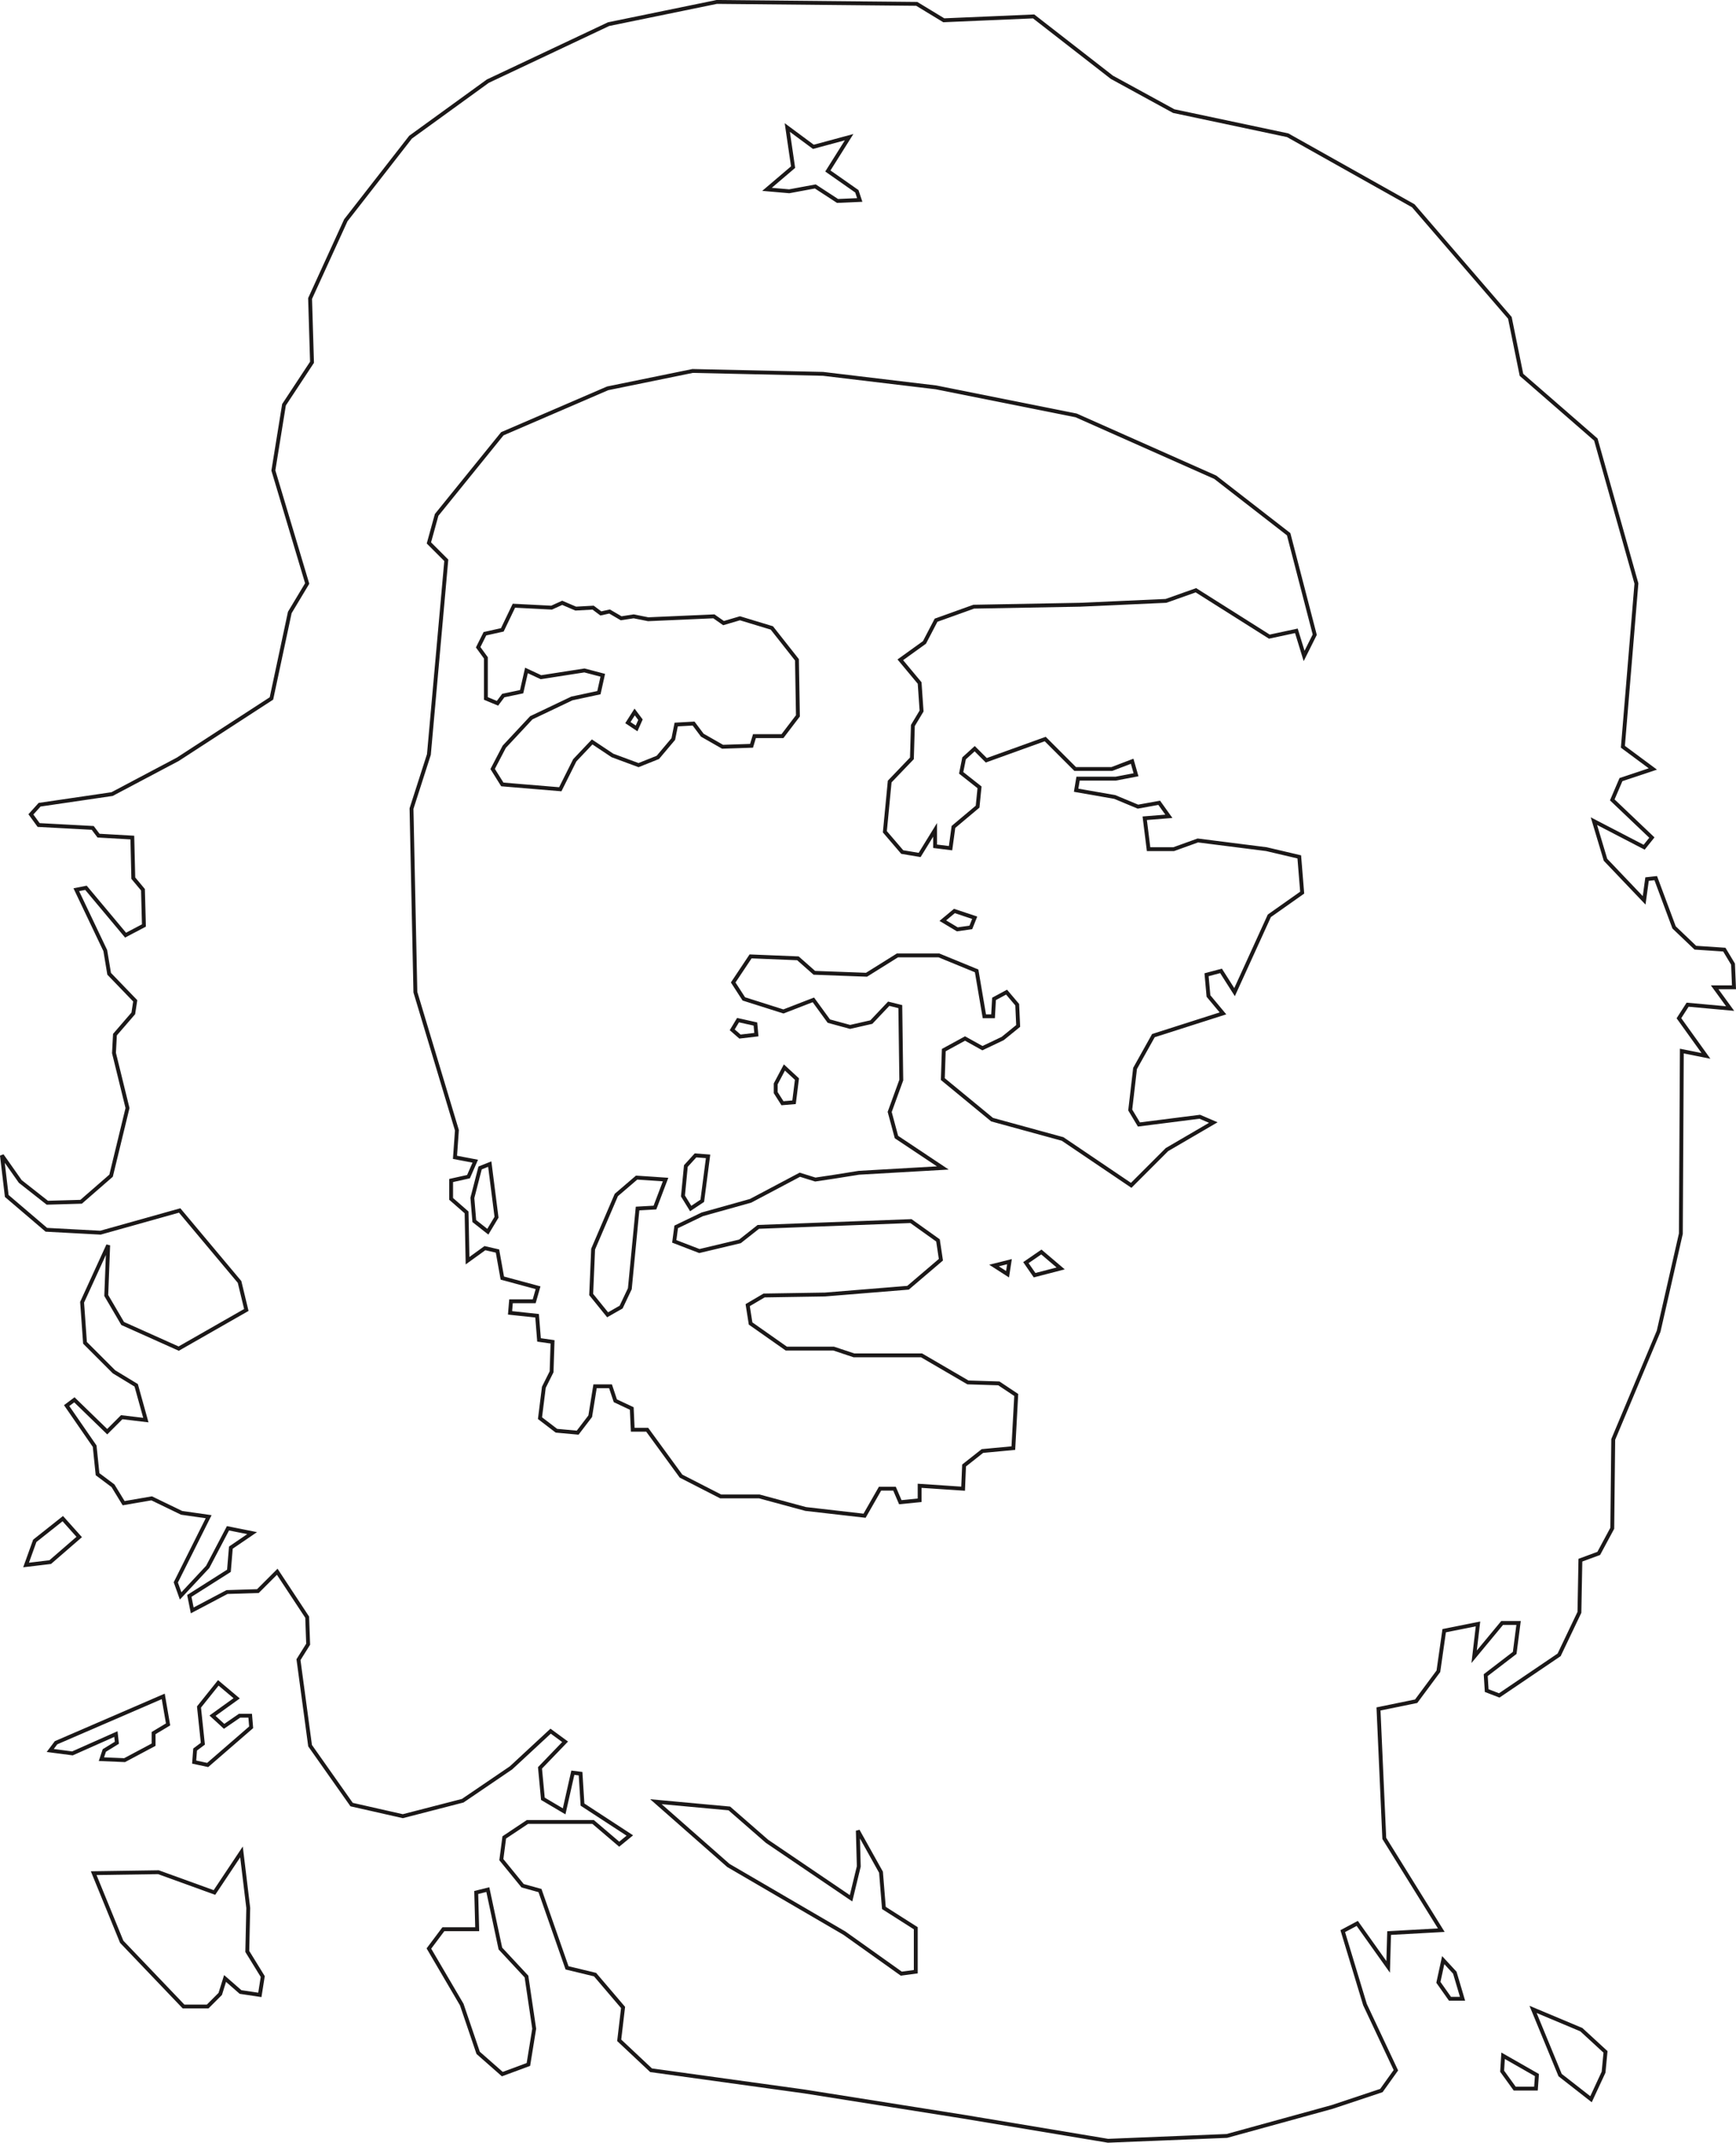 <?xml version="1.0" encoding="utf-8"?>
<!-- Generator: Adobe Illustrator 13.0.2, SVG Export Plug-In . SVG Version: 6.00 Build 14948)  -->
<!DOCTYPE svg PUBLIC "-//W3C//DTD SVG 1.1//EN" "http://www.w3.org/Graphics/SVG/1.1/DTD/svg11.dtd">
<svg version="1.1" id="Layer_1" xmlns="http://www.w3.org/2000/svg" xmlns:xlink="http://www.w3.org/1999/xlink" x="0px" y="0px"
	 width="449.268px" height="554.502px" viewBox="0 0 449.268 554.502" enable-background="new 0 0 449.268 554.502"
	 xml:space="preserve">
<polygon fill="none" stroke="#1B1818" points="419.997,193.25 423.497,151 412.997,113.75 393.747,97 390.747,82.25 365.747,53.25 
	333.247,35 303.747,28.75 287.747,20 267.497,4.25 244.247,5.25 237.247,1 185.497,0.5 157.497,6.25 126.247,21 106.247,35.5 
	89.497,57 80.247,77.25 80.747,93.75 73.497,104.75 70.747,121.75 79.497,151 74.997,158.5 70.247,180.75 45.997,196.5 
	28.997,205.5 10.247,208.25 7.997,210.75 9.997,213.5 23.997,214.25 25.497,216.25 34.247,216.75 34.497,227.25 36.997,230.25 
	37.247,239.5 32.497,242 22.247,229.75 19.747,230.25 27.247,246 28.247,252 34.997,259 34.497,262.25 29.747,267.75 29.497,272.5 
	32.997,286.75 28.747,304.25 20.997,311 12.247,311.25 5.247,305.75 0.497,299 1.747,309.5 11.997,318.25 25.997,319 46.497,313.25 
	61.997,331.75 63.747,339 46.247,349 31.747,342.5 27.497,335.25 27.997,322.25 21.247,337 21.997,347.5 29.497,355 35.247,358.5 
	37.747,367.5 31.497,366.75 27.747,370.5 19.247,362.25 17.247,363.75 24.497,374.25 25.247,381.5 29.247,384.5 31.997,389 
	39.247,387.75 46.997,391.5 53.997,392.5 45.497,409.5 46.747,413 53.747,405.5 58.997,395.5 65.247,396.75 59.747,400.5 
	59.247,406.5 48.997,413 49.747,416.75 58.747,412 66.747,411.75 71.747,406.75 79.497,418.5 79.747,425.5 77.247,429.5 
	80.247,451.75 90.997,467 104.247,470 119.747,466 132.247,457.5 142.497,448 146.247,450.75 139.747,457.5 140.497,465.5 
	145.997,468.75 148.247,458.75 150.247,459 150.747,467 162.997,475 160.247,477.25 153.497,471.5 136.497,471.5 130.497,475.5 
	129.747,481.25 135.247,488 139.747,489.25 146.747,509.25 153.997,511 161.247,519.5 160.247,528 168.497,535.75 208.247,541.25 
	249.247,547.75 286.747,554 317.497,552.75 344.747,545.25 357.497,541 361.247,535.75 353.247,518.75 347.497,499.75 
	351.247,497.75 359.247,509 359.497,500.25 372.997,499.5 358.247,475.75 356.747,442.25 366.497,440.25 372.247,432.5 373.747,422 
	382.497,420.25 381.497,428.75 388.747,420 392.997,420 391.997,427.75 384.497,433.5 384.747,437.5 387.997,438.75 403.497,428.25 
	408.747,417.25 408.997,403.75 413.747,402 417.247,395.5 417.497,372.5 429.247,344.5 434.997,319.25 435.247,272 441.497,273.25 
	434.497,263.5 436.747,260 447.747,261 443.747,255.5 448.747,255.5 448.497,249.5 446.247,245.75 438.747,245.25 433.247,240 
	428.497,227.25 426.247,227.5 425.497,233 415.497,222.5 412.497,212.5 425.497,219.25 427.497,216.75 417.247,207 419.497,201.75 
	427.747,199 "/>
<polygon fill="none" stroke="#1B1818" points="373.497,507.25 372.247,513 375.247,517.25 378.497,517.25 376.497,510.5 "/>
<polygon fill="none" stroke="#1B1818" points="388.997,532 388.747,536 391.997,540.5 397.497,540.5 397.747,537 "/>
<polygon fill="none" stroke="#1B1818" points="396.747,520 403.747,537 411.747,543.25 414.997,536.25 415.497,531 409.247,525.25 
	"/>
<polygon fill="none" stroke="#1B1818" points="123.247,489.75 123.497,499.25 114.747,499.25 110.997,504.25 119.497,518.75 
	123.747,531.25 129.997,536.75 136.747,534.25 138.247,525 136.247,511.5 129.497,504.25 126.247,489 "/>
<polygon fill="none" stroke="#1B1818" points="62.497,479.25 55.497,489.75 40.997,484.5 24.247,484.75 31.497,502.5 47.497,519.25 
	53.747,519.25 56.997,516 58.247,512 62.247,515.5 67.247,516.25 67.997,511.5 63.997,505 64.247,493.75 "/>
<polygon fill="none" stroke="#1B1818" points="51.497,441.75 52.497,451.25 50.497,452.75 50.247,456 53.747,456.75 64.997,447 
	64.747,444 61.997,444 57.997,446.75 54.997,444 61.247,439.5 56.497,435.5 "/>
<polygon fill="none" stroke="#1B1818" points="42.247,439 14.497,451 12.997,453 18.747,453.75 29.997,448.75 30.247,451 
	26.997,453 26.247,455.25 32.247,455.5 39.747,451.5 39.747,448.5 43.497,446.25 "/>
<polygon fill="none" stroke="#1B1818" points="16.247,393 8.997,398.75 6.747,405 12.997,404.25 20.497,397.75 "/>
<polygon fill="none" stroke="#1B1818" points="169.747,466.25 188.747,468 198.497,476.5 220.247,491.25 222.247,483 
	221.997,473.75 227.997,484.5 228.747,493.75 236.997,499 236.997,510.25 233.247,510.75 218.497,500.25 188.497,482.75 "/>
<polygon fill="none" stroke="#1B1818" points="203.747,33 210.497,38 219.747,35.5 214.247,44.25 221.747,49.5 222.497,51.75 
	216.747,52 210.997,48.25 204.247,49.5 198.497,49 205.247,43.25 "/>
<polygon fill="none" stroke="#1B1818" points="337.497,169.75 335.497,163.25 328.497,164.75 309.497,152.75 301.747,155.5 
	279.497,156.5 251.997,157 242.247,160.5 239.247,166.25 232.997,170.75 237.997,176.75 238.497,184 236.247,187.75 235.997,196.25 
	230.247,202.25 228.997,215.25 233.497,220.5 237.997,221.25 241.997,214.75 241.997,219 245.997,219.5 246.747,214 252.997,208.75 
	253.497,203.75 248.747,200 249.497,196.25 252.247,193.75 255.247,196.75 270.497,191.25 278.247,199 287.747,199 292.997,197 
	293.997,200.5 288.747,201.5 278.997,201.5 278.497,204.5 288.497,206.25 294.497,208.75 299.997,207.75 302.497,211.25 
	296.247,211.75 297.247,219.75 303.747,219.75 309.997,217.5 327.747,219.75 336.247,221.75 336.997,231 328.497,237 
	319.497,256.75 315.997,251.25 312.247,252.25 312.747,257.75 316.497,262.25 298.497,268 293.747,276.5 292.497,287.25 
	294.747,291 310.497,289 313.997,290.5 301.997,297.5 292.747,306.75 274.997,294.75 256.747,289.75 243.997,279.25 244.247,271.75 
	249.747,268.75 254.247,271.25 259.497,268.75 263.497,265.5 263.247,260 260.497,256.75 257.247,258.5 256.997,263 254.747,263 
	252.747,251.25 242.997,247.25 232.247,247.25 224.247,252.25 210.747,251.75 206.497,248 194.247,247.5 189.747,254.25 
	192.497,258.5 202.747,261.75 210.497,258.75 214.497,264.25 219.997,265.75 225.497,264.5 229.997,259.75 232.997,260.5 
	233.247,279.5 230.247,287.75 231.997,294.25 243.997,302.25 222.247,303.5 215.997,304.5 210.997,305.25 206.997,304 
	194.247,310.75 181.747,314.25 174.997,317.5 174.497,321.25 180.997,323.75 191.497,321.25 196.247,317.5 235.747,316 242.747,321 
	243.497,326 234.997,333.25 213.497,335 197.747,335.25 193.497,337.75 194.247,342.5 203.497,349 215.747,349 220.997,350.75 
	238.497,350.75 250.497,357.75 258.497,358 262.997,361 262.247,374.75 254.247,375.5 249.497,379.25 249.247,385.25 237.997,384.5 
	237.997,388.25 232.997,388.75 231.497,385.25 227.747,385.25 223.747,392.25 208.497,390.5 196.497,387.25 186.497,387.25 
	176.247,382 167.497,370 163.747,370 163.497,364.5 159.247,362.5 157.997,358.75 153.997,358.75 152.747,366.5 149.497,370.75 
	143.997,370.25 139.747,367 140.747,359 142.747,355 142.997,347.25 139.497,346.75 138.997,340.5 131.997,339.75 132.247,336.75 
	138.247,336.75 139.247,333.25 129.997,330.75 128.747,323.75 125.497,323 120.997,326.25 120.747,313.75 116.747,310.25 
	116.747,305.5 121.247,304.5 122.997,300.5 117.747,299.5 118.247,292.5 107.497,256.75 106.497,209.25 110.997,195.25 115.497,145 
	110.997,140.5 112.997,133.25 129.997,112.25 157.247,100.5 179.247,96 212.997,96.75 242.247,100.25 278.497,107.5 314.497,123.5 
	333.497,138.25 340.247,164.25 "/>
<polygon fill="none" stroke="#1B1818" points="269.497,324 274.497,328.25 267.747,330 265.497,326.75 "/>
<polygon fill="none" stroke="#1B1818" points="261.247,326.5 260.747,329.75 257.247,327.5 "/>
<polygon fill="none" stroke="#1B1818" points="126.247,318.75 128.497,315 126.747,301.25 124.247,302.25 122.247,310 122.747,316 
	"/>
<polygon fill="none" stroke="#1B1818" points="153.497,323.25 152.997,335 157.247,340.25 160.747,338.25 162.997,333.5 
	164.997,312.75 169.497,312.5 172.247,305.25 164.747,304.75 159.497,309.25 "/>
<polygon fill="none" stroke="#1B1818" points="177.497,301.75 176.747,309.5 178.747,312.75 181.747,310.75 183.247,299.25 
	179.997,299 "/>
<polygon fill="none" stroke="#1B1818" points="202.997,276.25 200.747,280.5 200.747,282.75 202.497,285.5 205.497,285.25 
	206.247,279.25 "/>
<polygon fill="none" stroke="#1B1818" points="190.997,264 189.497,266.5 191.497,268.25 195.747,267.75 195.497,265 "/>
<polygon fill="none" stroke="#1B1818" points="243.997,238.25 247.747,240.5 251.247,240 252.247,237.5 246.997,235.75 "/>
<polygon fill="none" stroke="#1B1818" points="186.997,193.25 194.497,193 195.247,190.5 202.497,190.5 206.497,185.25 
	206.247,170.75 199.747,162.5 191.497,160 187.247,161.25 184.747,159.5 167.747,160.25 163.997,159.5 160.747,160 157.747,158.25 
	155.497,158.75 153.497,157.25 148.997,157.5 145.497,156 142.747,157.25 132.997,156.75 129.997,163 125.497,164 123.747,167.5 
	125.747,170.25 125.747,180.75 128.747,182 130.247,180 134.997,179 136.247,173.5 139.997,175.25 151.247,173.5 155.997,174.75 
	154.997,179.25 147.997,180.75 137.497,185.75 130.497,193.25 127.497,199 129.997,203 144.997,204.25 148.747,196.75 153.247,192 
	158.497,195.5 165.247,198 170.247,196 174.247,191.25 174.997,187.5 179.497,187.25 181.747,190.25 "/>
<polygon fill="none" stroke="#1B1818" points="164.247,184.25 165.747,186.25 164.747,188.5 162.497,187 "/>
</svg>
